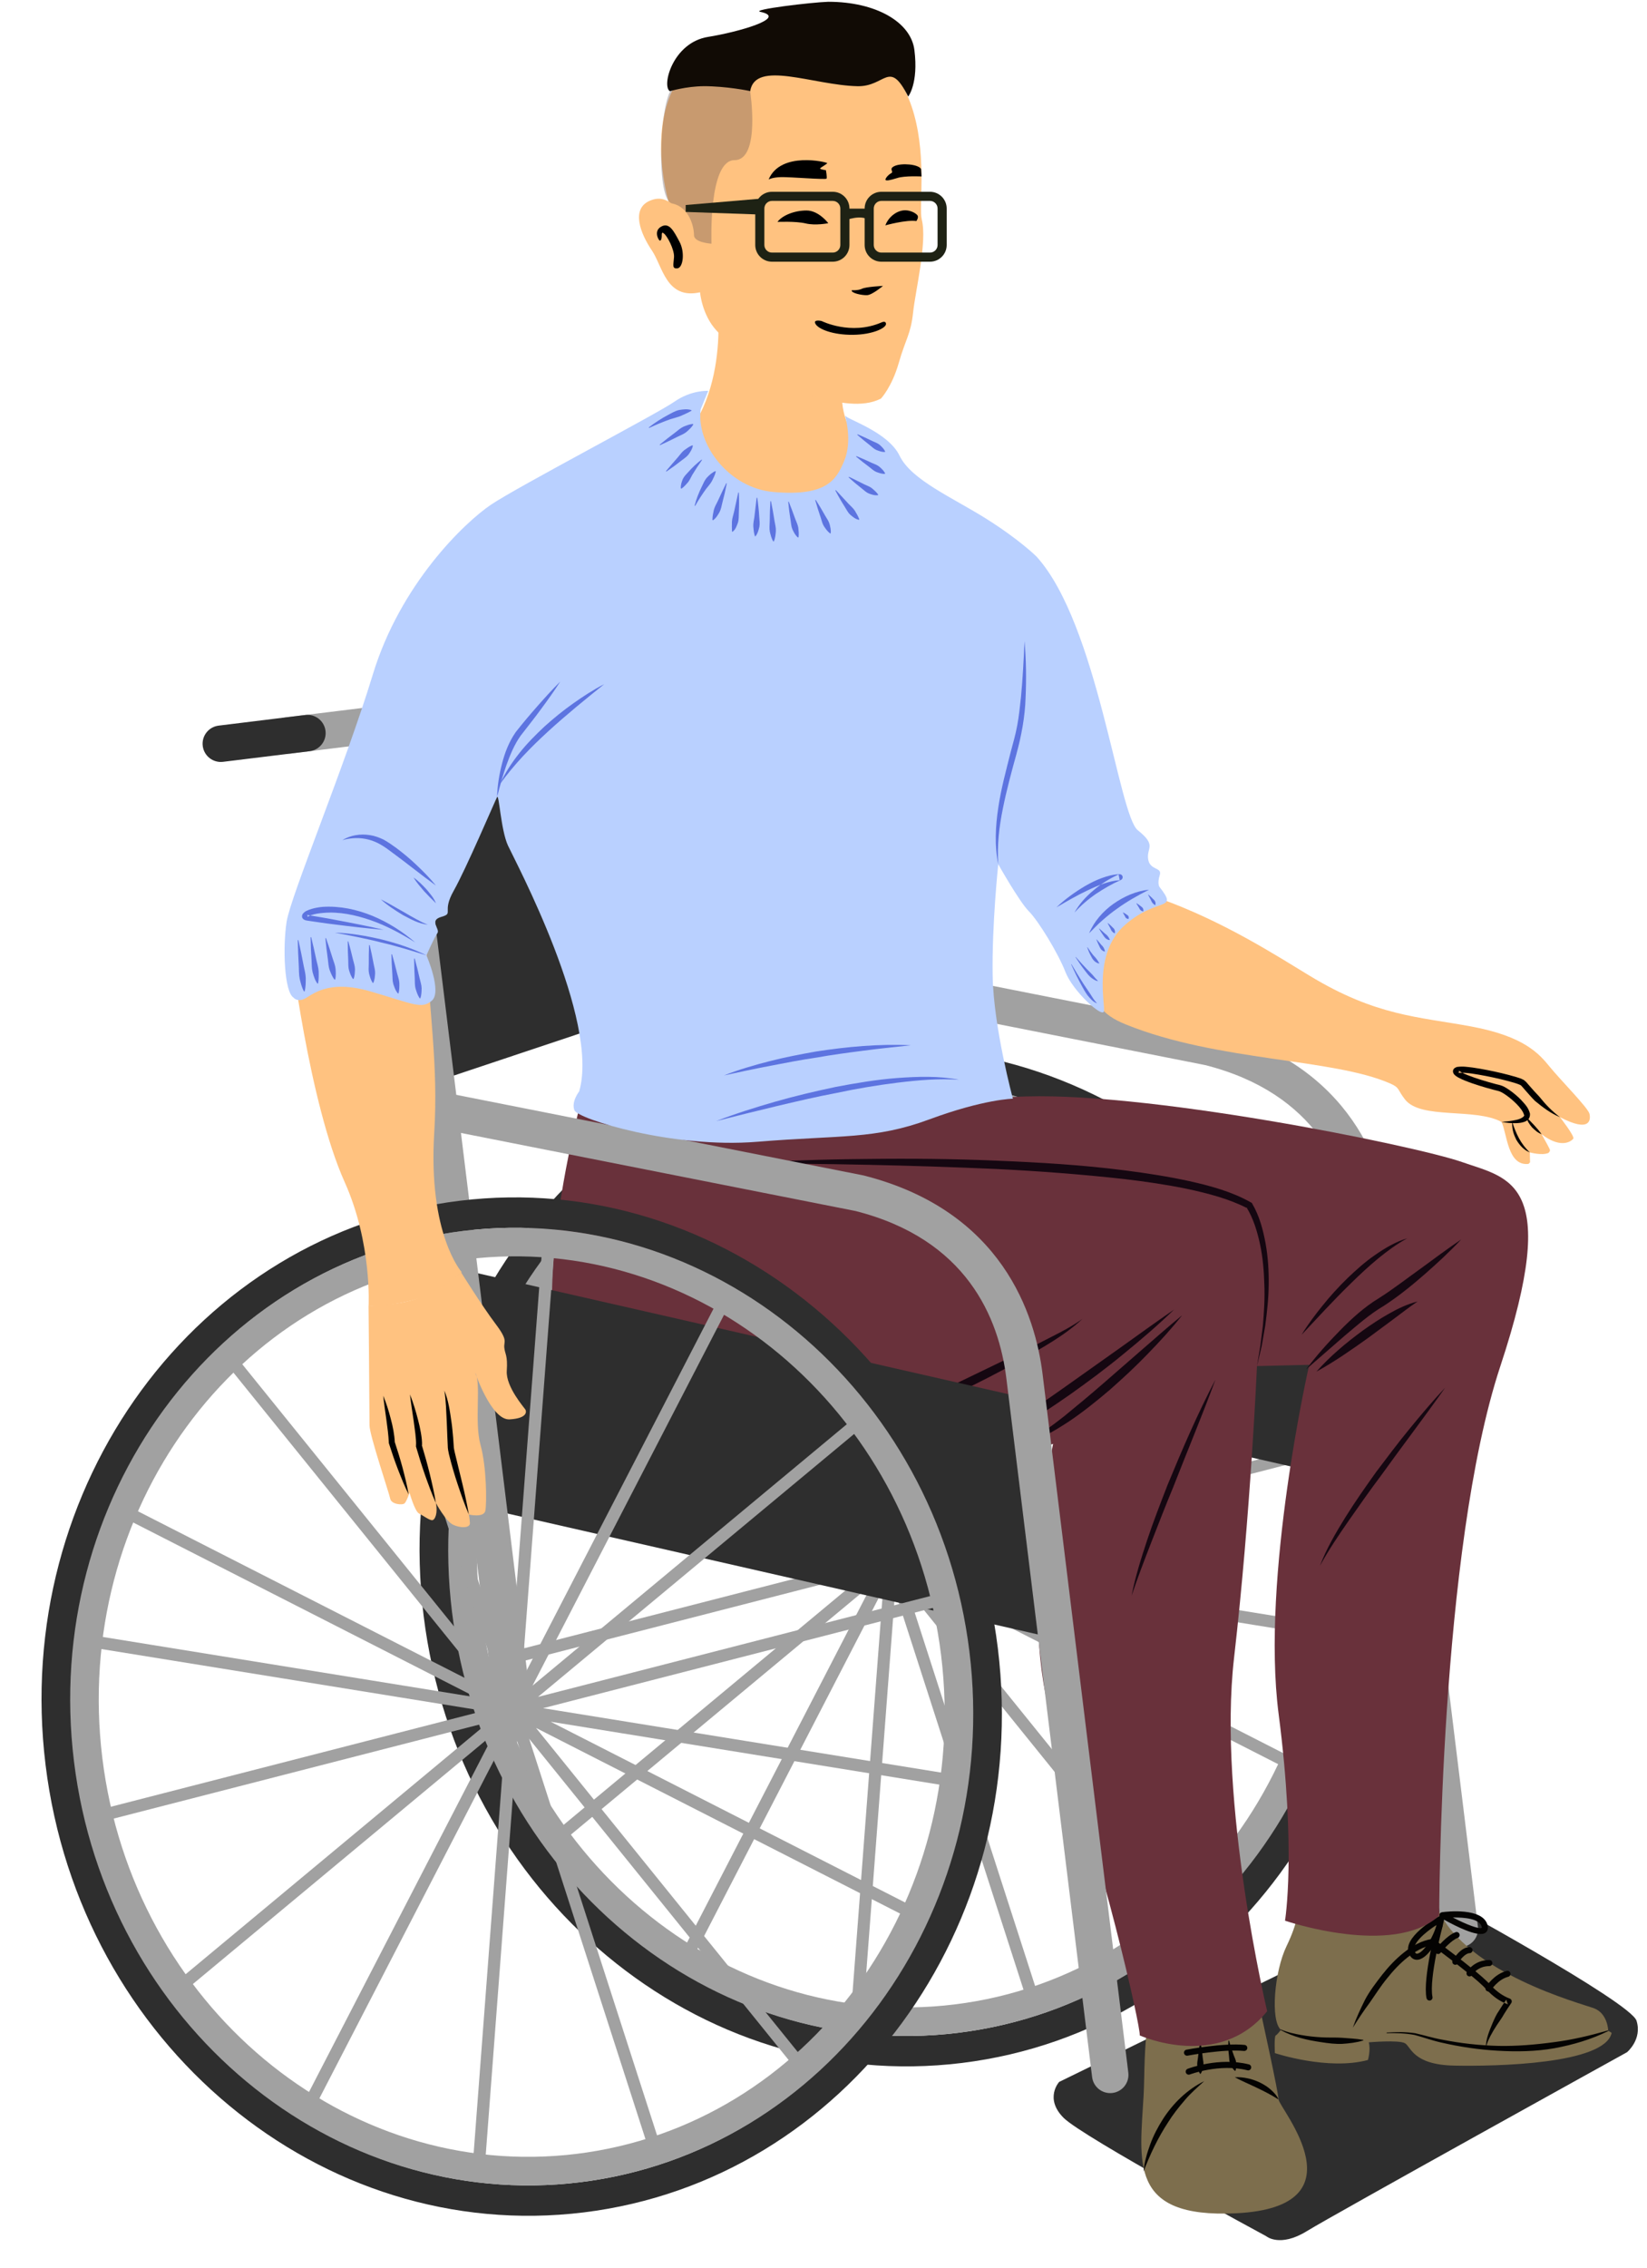 <svg viewBox="57.588 69.854 135.5 186.503" fill="none" xmlns="http://www.w3.org/2000/svg" xmlns:xlink="http://www.w3.org/1999/xlink" xmlns:blush="http://design.blush" overflow="visible" width="135.5px" height="186.503px"><g id="Master/Male Character/Sitting Wheelchair" blush:has-customizable-colors="true" blush:viewBox="50.13499999999999 69.17553191489361 144.98499999999999 188.53723404255314" blush:i="0"><g id="Male Character/Head" blush:component="Male Character/Head" blush:defaultValue="Fade 1" blush:width="28" blush:height="48" transform="translate(110 70) scale(1 1)" blush:i="0.0" blush:value="Fade 1" blush:viewBox="0.09589041095890138 0 23.493150684931507 47.51999999999999"><g id="Male Character/Head/Fade 1" blush:viewBox="0.09589041095890138 0 23.493150684931507 47.51999999999999" blush:i="0.0.0"><g id="Head" blush:i="0.0.0.0"><path id="Fill 22" fill-rule="evenodd" clip-rule="evenodd" d="M6.6 24.819C6.6 24.819 7.892 34.504 1.23 37.961C1.23 37.961 0.776 47.383 13.91 47.383C27.044 47.383 20.348 38.693 20.348 38.693C20.348 38.693 15.907 35.279 17.041 31.077C18.175 26.876 13.923 16.416 6.6 24.819" fill="#ffc280" blush:color="Skin-500" blush:i="0.0.0.0.0"/><path id="Fill 24" fill-rule="evenodd" clip-rule="evenodd" d="M2.581 16.426C2.074 16.134 1.629 16.134 1.12 16.331C-0.581 16.993 0.316 19.119 1.214 20.442C2.112 21.764 2.395 24.505 5.183 23.89C5.183 23.89 5.324 25.733 6.553 27.056C7.781 28.379 13.309 32.253 14.868 32.583C16.427 32.914 18.505 33.434 20.064 32.631C20.064 32.631 20.962 31.686 21.529 29.701C22.096 27.717 22.521 27.339 22.71 25.544C22.899 23.749 23.891 19.733 23.419 17.89C22.946 16.048 25.958 2.012 12.281 2.387C-1.796 2.773 2.66 16.471 2.581 16.426" fill="#ffc280" blush:color="Skin-500" blush:i="0.0.0.0.1"/><path id="Fill 28" fill-rule="evenodd" clip-rule="evenodd" d="M2.199 19.052C2.199 19.052 2.026 18.852 2.032 19.172C2.039 19.492 1.959 19.666 1.866 19.639C1.772 19.613 1.332 18.845 1.992 18.485C2.653 18.125 3.013 18.839 3.487 19.726C3.96 20.613 3.78 21.873 3.32 21.92C2.86 21.967 2.993 21.647 3.039 21.007C3.086 20.366 2.439 19.185 2.199 19.052" fill="black" blush:i="0.0.0.0.2"/><path id="Fill 42" fill-rule="evenodd" clip-rule="evenodd" d="M10.824 14.613C10.824 14.613 11.125 14.436 11.852 14.418C12.578 14.4 15.537 14.648 15.59 14.542C15.643 14.436 15.537 13.851 15.537 13.851C15.537 13.851 15.041 13.78 15.058 13.709C15.076 13.638 15.643 13.337 15.643 13.266C15.643 13.196 11.816 12.257 10.824 14.613" fill="black" blush:i="0.0.0.0.3"/><path id="Fill 44" fill-rule="evenodd" clip-rule="evenodd" d="M23.403 14.365C23.403 14.365 22.039 14.294 21.419 14.489C20.799 14.684 20.497 14.737 20.444 14.648C20.391 14.56 20.639 14.241 20.905 14.099C21.171 13.957 20.639 13.745 21.206 13.497C21.773 13.249 23.173 13.355 23.367 13.762L23.403 14.365Z" fill="black" blush:i="0.0.0.0.4"/><path id="Fill 46" fill-rule="evenodd" clip-rule="evenodd" d="M11.551 18.102C11.551 18.102 13.057 18.032 13.872 18.227C14.687 18.422 15.732 18.209 15.732 18.209C15.732 18.209 14.952 17.163 13.943 17.163C12.933 17.163 11.941 17.572 11.551 18.102" fill="black" blush:i="0.0.0.0.5"/><path id="Fill 48" fill-rule="evenodd" clip-rule="evenodd" d="M20.427 18.386C20.427 18.386 22.146 17.907 22.978 18.032C22.978 18.032 23.173 17.766 23.085 17.589C22.996 17.411 22.358 17.004 21.685 17.199C21.011 17.394 20.587 17.943 20.427 18.386" fill="black" blush:i="0.0.0.0.6"/><path id="Fill 50" fill-rule="evenodd" clip-rule="evenodd" d="M17.663 23.719C17.663 23.719 18.194 23.755 18.513 23.595C18.832 23.436 20.232 23.365 20.232 23.365C20.232 23.365 19.346 24.109 18.921 24.127C18.496 24.144 17.574 23.949 17.663 23.719" fill="black" blush:i="0.0.0.0.7"/><path id="Fill 52" fill-rule="evenodd" clip-rule="evenodd" d="M15.182 26.252C15.182 26.252 17.574 27.457 20.09 26.376C20.09 26.376 20.479 26.181 20.479 26.5C20.479 26.819 19.416 27.368 17.769 27.386C16.121 27.403 14.934 26.925 14.686 26.5C14.438 26.075 15.182 26.252 15.182 26.252" fill="black" blush:i="0.0.0.0.8"/><path id="Path 10" opacity="0.35" fill-rule="evenodd" clip-rule="evenodd" d="M9.305 7.355C9.305 7.355 10.182 13.023 8.018 13.023C5.855 13.023 6.122 19.894 6.122 19.894C6.122 19.894 4.685 19.807 4.685 19.199C4.685 18.59 4.357 16.902 2.885 16.587C1.413 16.273 1.928 7.02 3.1 7.02C4.272 7.02 7.299 6.669 9.305 7.355Z" fill="#625252" blush:i="0.0.0.0.9"/><path id="Fill 26" fill-rule="evenodd" clip-rule="evenodd" d="M9.305 7.355C9.715 4.749 14.5 6.862 18.127 6.943C20.456 6.996 20.729 4.676 22.305 7.794C22.305 7.794 23.165 6.731 22.816 3.961C22.528 1.674 19.659 0 15.732 0C14.305 0.045 9.305 0.651 10.14 0.827C12.492 1.323 8.22 2.511 5.846 2.887C2.929 3.35 2 6.943 2.701 7.355C2.701 7.355 4.019 6.951 5.486 6.943C7.287 6.934 9.305 7.325 9.305 7.355Z" fill="#110b05" blush:color="Hair-500" blush:i="0.0.0.0.10"/></g></g></g><g id="Facial Hair" blush:component="Facial Hair" blush:defaultValue="None" blush:width="19" blush:height="14" transform="translate(115 90) scale(19 14)" blush:i="0.1" blush:value="None" blush:viewBox="1.75 1.75 0 0"><g id="Facial Hair/None" stroke="none" stroke-width="1" fill="none" fill-rule="evenodd" fill-opacity="0" blush:viewBox="1.75 1.75 0 0" blush:i="0.1.0"/></g><g id="Male Character Sitting Wheelchair/Lower Body" blush:component="Male Character Sitting Wheelchair/Lower Body" blush:defaultValue="Jeans 1" blush:width="144" blush:height="148" transform="translate(51 109) scale(1 1)" blush:i="0.2" blush:value="Jeans 1" blush:viewBox="9.777777777777786 6.659999999999997 131.85185185185185 138.37999999999997"><g id="Male Character Sitting Wheelchair/Lower Body/Jeans 1" blush:viewBox="9.777777777777786 6.659999999999997 131.85185185185185 138.37999999999997" blush:i="0.2.0"><g id="Back Wheelchair" blush:i="0.2.0.0"><g id="Group 3" blush:i="0.2.0.0.0"><path id="Fill 1" fill-rule="evenodd" clip-rule="evenodd" d="M124.856 116.851L93.725 132.054C93.725 132.054 92.493 133.402 94.087 135.005C95.681 136.605 110.756 144.738 110.756 144.738C110.756 144.738 111.872 145.699 114.1 144.327C116.328 142.955 140.445 129.611 140.445 129.611C140.445 129.611 141.713 128.558 141.225 127.021C140.736 125.483 124.856 116.851 124.856 116.851" fill="#2E2E2E" blush:i="0.2.0.0.0.0"/></g><path id="Fill 4" fill-rule="evenodd" clip-rule="evenodd" d="M115.321 80.564L115.072 79.595L81.955 88.106L108.755 65.823L108.116 65.054L81.5 87.184L97.846 55.546L96.958 55.087L80.607 86.731L83.356 50.45L82.359 50.374L79.618 86.567L68.471 52.014L67.518 52.323L78.621 86.738L56.315 59.135L55.538 59.763L78.062 87.636L47.068 71.839L46.615 72.729L76.855 88.142L43.91 82.815L43.749 83.803L77.48 89.257L44.525 97.727L44.774 98.696L77.892 90.184L51.091 112.468L51.73 113.238L78.347 91.107L62.001 122.745L62.889 123.205L79.239 91.56L76.49 127.841L77.487 127.918L80.23 91.723L91.376 126.277L92.329 125.969L81.225 91.55L103.533 119.156L104.309 118.528L81.786 90.656L112.777 106.453L113.231 105.563L82.99 90.147L115.938 95.476L116.098 94.488L82.368 89.034L115.321 80.564Z" fill="#A1A1A1" blush:i="0.2.0.0.1"/><path id="Fill 6" fill-rule="evenodd" clip-rule="evenodd" d="M75.503 47.309C53.904 49.961 38.623 70.778 41.439 93.713C44.255 116.648 64.118 133.149 85.717 130.497C107.317 127.845 122.598 107.029 119.782 84.094C116.966 61.158 97.103 44.657 75.503 47.309M75.808 49.79C96.039 47.306 114.652 62.832 117.301 84.399C119.949 105.966 105.643 125.532 85.412 128.016C65.181 130.5 46.569 114.976 43.921 93.409C41.273 71.841 55.577 52.274 75.808 49.79" fill="#2E2E2E" blush:i="0.2.0.0.2"/><path id="Fill 8" fill-rule="evenodd" clip-rule="evenodd" d="M75.808 49.79C55.498 52.284 41.129 71.859 43.777 93.426C46.425 114.993 65.103 130.51 85.413 128.016C105.723 125.522 120.094 105.948 117.446 84.381C114.798 62.814 96.118 47.297 75.808 49.79M76.094 52.124C95.119 49.788 112.622 64.387 115.112 84.667C117.602 104.947 104.151 123.347 85.126 125.682C66.102 128.018 48.601 113.419 46.111 93.14C43.62 72.859 57.07 54.46 76.094 52.124" fill="#A1A1A1" blush:i="0.2.0.0.3"/><path id="Fill 10" fill-rule="evenodd" clip-rule="evenodd" d="M122.287 83.609L75.564 72.963L73.139 53.209L119.861 63.855L122.287 83.609Z" fill="#2E2E2E" blush:i="0.2.0.0.4"/><path id="Fill 12" fill-rule="evenodd" clip-rule="evenodd" d="M77.75 90.766C76.928 90.867 76.179 90.282 76.078 89.46L66.316 9.953L59.294 10.816C58.472 10.916 57.723 10.331 57.622 9.509C57.521 8.687 58.106 7.939 58.928 7.838L67.439 6.793C68.261 6.692 69.01 7.276 69.111 8.099L79.056 89.094C79.157 89.916 78.572 90.665 77.75 90.766" fill="#A1A1A1" blush:i="0.2.0.0.5"/><path id="Fill 14" fill-rule="evenodd" clip-rule="evenodd" d="M60.828 10.627L53.704 11.502C52.882 11.602 52.133 11.017 52.032 10.195C51.931 9.373 52.517 8.625 53.338 8.524L60.462 7.649C61.285 7.548 62.032 8.132 62.134 8.955C62.234 9.777 61.65 10.526 60.828 10.627" fill="#2E2E2E" blush:i="0.2.0.0.6"/><path id="Fill 16" fill-rule="evenodd" clip-rule="evenodd" d="M126.872 120.963V120.963C126.049 121.064 125.301 120.479 125.201 119.657L118.149 62.225C117.534 57.217 114.881 50.758 105.738 48.438L71.244 41.618L71.826 38.675L106.398 45.513C117.832 48.413 120.53 56.998 121.126 61.859L128.178 119.291C128.279 120.113 127.694 120.862 126.872 120.963" fill="#A1A1A1" blush:i="0.2.0.0.7"/><path id="Fill 18" fill-rule="evenodd" clip-rule="evenodd" d="M39.9 26.827C39.9 26.827 38.011 27.078 38.261 28.618C38.43 29.66 39.42 29.726 40.053 29.662C40.149 31.321 40.276 33.264 40.389 34.184C40.688 36.622 41.608 41.3 41.97 43.68C42.089 44.464 42.286 46.075 42.447 47.434C41.893 47.659 40.82 48.222 40.937 49.176C41.094 50.457 42.71 49.706 42.71 49.706L71.074 40.23L68.265 17.351L39.9 26.827Z" fill="#2E2E2E" blush:i="0.2.0.0.8"/></g><g id="Lower" blush:i="0.2.0.1"><path id="Fill 21" fill-rule="evenodd" clip-rule="evenodd" d="M113.386 117.851C113.386 117.851 113.422 118.843 112.429 120.898C111.437 122.954 111.083 126.993 111.969 127.772C111.969 127.772 111.685 128.162 111.544 128.233C111.402 128.303 111.473 129.685 111.473 129.685C111.473 129.685 115.831 131.138 119.126 130.252C119.126 130.252 119.374 129.437 119.197 128.799C119.197 128.799 121.678 128.587 122.174 128.871C122.67 129.154 122.811 130.642 126.213 130.713C129.615 130.784 138.615 130.607 139.181 128.02L138.898 127.843C138.898 127.843 138.863 126.425 137.729 126C136.595 125.576 127.276 123.13 124.866 117.815C122.457 112.5 113.776 111.791 113.386 117.851" fill="#7D6E4D" blush:i="0.2.0.1.0"/><path id="Fill 23" fill-rule="evenodd" clip-rule="evenodd" d="M117.885 127.596C118.159 126.808 118.515 126.053 118.887 125.302C119.279 124.561 119.798 123.898 120.308 123.233C120.829 122.575 121.409 121.953 122.078 121.422C122.743 120.897 123.512 120.434 124.405 120.297C124.471 120.286 124.538 120.306 124.588 120.343C125.661 121.137 126.723 121.94 127.762 122.783C128.277 123.207 128.803 123.631 129.269 124.14C129.692 124.598 130.235 124.998 130.782 125.195L130.795 125.199C130.925 125.245 130.993 125.389 130.947 125.52C130.939 125.54 130.928 125.561 130.916 125.578C130.715 125.867 130.518 126.17 130.329 126.472C130.161 126.787 129.941 127.071 129.744 127.37C129.547 127.668 129.363 127.975 129.198 128.291C129.038 128.61 128.882 128.936 128.834 129.296C128.803 128.555 129.124 127.854 129.397 127.182C129.547 126.847 129.692 126.506 129.905 126.208C130.098 125.898 130.296 125.594 130.508 125.29L130.642 125.674C129.933 125.42 129.385 124.99 128.903 124.48C128.47 124.006 127.957 123.591 127.447 123.17C126.419 122.337 125.359 121.534 124.293 120.746L124.475 120.792C123.716 120.908 123.012 121.32 122.389 121.814C121.762 122.311 121.203 122.907 120.698 123.545C120.179 124.175 119.746 124.869 119.275 125.541C118.782 126.2 118.328 126.892 117.885 127.596" fill="#040302" blush:i="0.2.0.1.1"/><path id="Fill 25" fill-rule="evenodd" clip-rule="evenodd" d="M111.981 127.751C112.504 127.974 113.067 128.097 113.626 128.195C114.185 128.297 114.751 128.355 115.317 128.387C115.884 128.422 116.452 128.384 117.018 128.426C117.585 128.476 118.153 128.489 118.735 128.598C118.749 128.601 118.758 128.613 118.756 128.628C118.754 128.638 118.747 128.645 118.738 128.647C118.174 128.825 117.595 128.885 117.014 128.926C116.432 128.949 115.852 128.875 115.277 128.785C114.13 128.619 112.978 128.355 111.957 127.794C111.944 127.788 111.94 127.772 111.947 127.761C111.953 127.749 111.969 127.746 111.981 127.751" fill="#040302" blush:i="0.2.0.1.2"/><path id="Fill 27" fill-rule="evenodd" clip-rule="evenodd" d="M120.683 127.996C121.455 127.947 122.231 127.933 123.006 128.048C123.781 128.22 124.494 128.45 125.259 128.583C126.766 128.879 128.296 129.053 129.827 129.091C131.36 129.125 132.886 128.992 134.396 128.79C135.912 128.6 137.399 128.244 138.888 127.82C138.901 127.816 138.915 127.823 138.919 127.837C138.923 127.849 138.917 127.861 138.906 127.866C137.516 128.559 136.005 129.001 134.472 129.284C132.933 129.558 131.362 129.58 129.811 129.49C128.258 129.401 126.717 129.175 125.205 128.827C124.453 128.664 123.702 128.388 122.979 128.195C122.231 128.051 121.454 128.03 120.686 128.046C120.672 128.046 120.661 128.036 120.66 128.022C120.659 128.009 120.67 127.997 120.683 127.996" fill="#040302" blush:i="0.2.0.1.3"/><path id="Fill 29" fill-rule="evenodd" clip-rule="evenodd" d="M129.047 124.621C129.002 124.621 128.956 124.608 128.914 124.582C128.797 124.509 128.762 124.354 128.836 124.238C128.863 124.195 129.503 123.194 130.544 122.924C130.681 122.893 130.814 122.97 130.849 123.103C130.883 123.237 130.803 123.373 130.67 123.408C129.823 123.627 129.264 124.496 129.259 124.505C129.211 124.58 129.13 124.621 129.047 124.621" fill="#040302" blush:i="0.2.0.1.4"/><path id="Fill 31" fill-rule="evenodd" clip-rule="evenodd" d="M127.488 123.38C127.445 123.38 127.402 123.369 127.362 123.346C127.243 123.276 127.203 123.124 127.273 123.005C127.296 122.965 127.856 122.03 129.118 122.03C129.257 122.03 129.368 122.143 129.368 122.28C129.368 122.418 129.257 122.53 129.118 122.53C128.15 122.53 127.721 123.229 127.704 123.258C127.657 123.336 127.573 123.38 127.488 123.38" fill="#040302" blush:i="0.2.0.1.5"/><path id="Fill 33" fill-rule="evenodd" clip-rule="evenodd" d="M126.318 122.424C126.275 122.424 126.231 122.412 126.191 122.389C126.072 122.319 126.033 122.165 126.104 122.046C126.169 121.936 126.764 120.968 127.488 120.968C127.626 120.968 127.738 121.08 127.738 121.218C127.738 121.356 127.626 121.468 127.488 121.468C127.154 121.468 126.725 121.98 126.533 122.302C126.486 122.38 126.403 122.424 126.318 122.424" fill="#040302" blush:i="0.2.0.1.6"/><path id="Fill 35" fill-rule="evenodd" clip-rule="evenodd" d="M124.9 121.538C124.845 121.538 124.79 121.52 124.744 121.483C124.636 121.396 124.619 121.239 124.705 121.132C124.741 121.086 125.607 120.012 126.337 119.743C126.465 119.693 126.61 119.761 126.658 119.892C126.706 120.02 126.639 120.164 126.51 120.212C126.012 120.395 125.32 121.164 125.095 121.444C125.046 121.506 124.973 121.538 124.9 121.538" fill="#040302" blush:i="0.2.0.1.7"/><path id="Fill 37" fill-rule="evenodd" clip-rule="evenodd" d="M124.778 119.144C123.793 119.777 122.696 120.731 122.967 121.326C123.058 121.527 123.145 121.515 123.187 121.509C123.652 121.446 124.437 120.326 124.778 119.144M123.159 122.011C122.966 122.011 122.693 121.93 122.512 121.533C121.903 120.192 124.706 118.59 125.028 118.412C125.111 118.366 125.215 118.371 125.292 118.425C125.371 118.48 125.411 118.575 125.396 118.669C125.176 120.069 124.145 121.883 123.255 122.004C123.226 122.008 123.194 122.011 123.159 122.011" fill="#040302" blush:i="0.2.0.1.8"/><path id="Fill 39" fill-rule="evenodd" clip-rule="evenodd" d="M126.116 118.534C127.264 119.131 128.292 119.51 128.502 119.387C128.498 119.383 128.5 119.352 128.486 119.293C128.325 118.633 127.074 118.518 126.116 118.534M128.402 119.89C127.529 119.89 125.886 119.001 125.131 118.564C125.038 118.511 124.99 118.404 125.011 118.299C125.032 118.194 125.117 118.114 125.223 118.099C125.568 118.052 128.611 117.687 128.971 119.175C129.059 119.532 128.905 119.71 128.805 119.784C128.707 119.858 128.568 119.89 128.402 119.89" fill="#040302" blush:i="0.2.0.1.9"/><path id="Fill 41" fill-rule="evenodd" clip-rule="evenodd" d="M124.193 125.365C124.076 125.365 123.972 125.283 123.948 125.164C123.622 123.531 124.754 119.244 124.802 119.062C124.838 118.93 124.973 118.85 125.109 118.886C125.242 118.921 125.321 119.057 125.286 119.191C125.274 119.234 124.135 123.547 124.439 125.066C124.465 125.201 124.378 125.333 124.242 125.36C124.226 125.363 124.21 125.365 124.193 125.365" fill="#040302" blush:i="0.2.0.1.10"/><path id="Fill 43" fill-rule="evenodd" clip-rule="evenodd" d="M104.503 122.257C104.503 122.257 101.527 124.147 101.102 126.651C100.676 129.154 100.768 131.43 100.676 133.123C100.381 138.58 99.354 143.292 108.283 142.856C118.871 142.337 111.826 134.21 111.779 133.501C111.732 132.792 110.503 127.17 110.125 125.47C109.747 123.769 106.251 120.226 104.503 122.257" fill="#7D6E4D" blush:i="0.2.0.1.11"/><path id="Fill 45" fill-rule="evenodd" clip-rule="evenodd" d="M100.664 139.43C100.738 138.66 100.95 137.91 101.219 137.184C101.485 136.455 101.849 135.763 102.267 135.106C103.107 133.8 104.275 132.67 105.66 131.99C105.092 132.513 104.518 133.001 104.037 133.583C103.548 134.154 103.083 134.742 102.686 135.378C101.864 136.634 101.212 137.995 100.664 139.43" fill="#040302" blush:i="0.2.0.1.12"/><path id="Fill 47" fill-rule="evenodd" clip-rule="evenodd" d="M111.779 133.501C111.184 133.126 110.61 132.83 110.01 132.546C109.414 132.255 108.802 132.007 108.176 131.67C108.532 131.646 108.882 131.685 109.226 131.758C109.572 131.825 109.904 131.947 110.225 132.095C110.541 132.254 110.849 132.434 111.115 132.673C111.381 132.907 111.633 133.171 111.779 133.501" fill="#040302" blush:i="0.2.0.1.13"/><path id="Fill 49" fill-rule="evenodd" clip-rule="evenodd" d="M104.385 131.46C104.285 131.46 104.19 131.399 104.152 131.3C104.102 131.171 104.166 131.026 104.295 130.977C104.399 130.937 106.876 129.997 109.336 130.613C109.47 130.647 109.551 130.782 109.518 130.916C109.484 131.049 109.348 131.136 109.215 131.098C106.914 130.523 104.5 131.435 104.475 131.443C104.446 131.455 104.415 131.46 104.385 131.46" fill="#040302" blush:i="0.2.0.1.14"/><path id="Fill 51" fill-rule="evenodd" clip-rule="evenodd" d="M104.244 129.9C104.126 129.9 104.022 129.817 103.999 129.697C103.973 129.561 104.062 129.43 104.198 129.405C104.321 129.38 107.228 128.836 108.982 129.011C109.119 129.026 109.22 129.148 109.205 129.286C109.192 129.423 109.068 129.516 108.931 129.509C107.253 129.337 104.321 129.891 104.291 129.895C104.275 129.899 104.26 129.9 104.244 129.9" fill="#040302" blush:i="0.2.0.1.15"/><path id="Fill 53" fill-rule="evenodd" clip-rule="evenodd" d="M105.317 131.387C105.174 131.171 105.138 130.956 105.092 130.741C105.06 130.525 105.115 130.309 105.142 130.094C105.187 129.662 105.245 129.232 105.317 128.8H105.367C105.44 129.232 105.498 129.662 105.542 130.094C105.569 130.309 105.625 130.525 105.592 130.741C105.546 130.956 105.51 131.171 105.367 131.387H105.317Z" fill="#040302" blush:i="0.2.0.1.16"/><path id="Fill 55" fill-rule="evenodd" clip-rule="evenodd" d="M108.187 131.145C107.992 130.98 107.901 130.783 107.804 130.587C107.719 130.389 107.722 130.167 107.7 129.954C107.651 129.527 107.612 129.093 107.655 128.659L107.705 128.657C107.805 129.069 107.956 129.464 108.09 129.864C108.164 130.062 108.268 130.251 108.288 130.462C108.296 130.677 108.316 130.889 108.235 131.131L108.187 131.145Z" fill="#040302" blush:i="0.2.0.1.17"/><path id="Fill 57" fill-rule="evenodd" clip-rule="evenodd" d="M56.322 78.956C65.023 83.359 82.322 83.465 93.226 79.585C93.226 79.585 90.081 94.577 93.645 103.908C97.209 113.239 100.46 127.603 100.355 128.231C100.355 128.231 106.855 131.167 110.839 126.239C110.839 126.239 106.75 109.046 108.113 97.198C109.476 85.352 110 73.19 110 73.19L114.299 73.085C114.299 73.085 110.315 90.488 111.783 101.812C113.25 113.135 112.307 118.796 112.307 118.796C112.307 118.796 121.218 121.836 124.993 118.377C124.993 118.377 124.993 88.392 130.025 73.19C135.057 57.988 130.759 57.778 126.88 56.415C123 55.053 100.263 50.423 90.035 51.06C79.806 51.697 58.418 43.271 54.749 50.085C54.749 50.085 47.62 74.553 56.322 78.956Z" fill="#69313B" blush:i="0.2.0.1.18"/><path id="Fill 59" fill-rule="evenodd" clip-rule="evenodd" d="M67.33 56.52C70.862 56.306 74.401 56.187 77.94 56.158C81.48 56.111 85.022 56.147 88.561 56.297C92.1 56.442 95.643 56.646 99.166 57.102C100.927 57.329 102.685 57.599 104.428 57.979C106.164 58.368 107.912 58.833 109.512 59.736L109.574 59.771L109.601 59.818C110.219 60.874 110.496 61.976 110.709 63.103C110.911 64.228 110.98 65.368 110.963 66.5C110.956 67.635 110.826 68.761 110.679 69.879L110.386 71.545L110 73.19L110.278 71.526L110.487 69.856C110.58 68.739 110.655 67.62 110.607 66.503C110.577 65.389 110.485 64.275 110.255 63.19C110.028 62.122 109.689 61.016 109.141 60.141L109.23 60.223C107.711 59.437 105.996 58.996 104.288 58.625C102.571 58.269 100.828 58.018 99.08 57.81C95.579 57.421 92.058 57.155 88.531 56.981C81.476 56.666 74.406 56.533 67.33 56.52" fill="#150711" blush:i="0.2.0.1.19"/><path id="Fill 61" fill-rule="evenodd" clip-rule="evenodd" d="M74.144 80.214C75.915 79.248 77.713 78.345 79.51 77.443L84.918 74.781L90.344 72.162C91.251 71.732 92.147 71.282 93.034 70.816C93.93 70.362 94.82 69.901 95.638 69.311C94.154 70.697 92.35 71.665 90.612 72.673C88.856 73.67 87.055 74.57 85.246 75.455C83.43 76.326 81.605 77.175 79.751 77.963C77.901 78.758 76.043 79.53 74.144 80.214" fill="#150711" blush:i="0.2.0.1.20"/><path id="Fill 63" fill-rule="evenodd" clip-rule="evenodd" d="M103.181 68.54C101.856 69.829 100.451 71.024 99.022 72.192C97.599 73.368 96.115 74.466 94.61 75.537C93.098 76.596 91.547 77.607 89.929 78.509C88.316 79.406 86.647 80.264 84.85 80.729C86.534 79.973 88.092 79.007 89.632 78.014C91.162 77.007 92.686 75.989 94.18 74.923L98.674 71.736C100.17 70.667 101.661 69.589 103.181 68.54" fill="#150711" blush:i="0.2.0.1.21"/><path id="Fill 65" fill-rule="evenodd" clip-rule="evenodd" d="M103.842 69.013C102.956 70.135 101.989 71.184 100.995 72.206C100.007 73.234 98.959 74.201 97.888 75.147C96.8 76.072 95.686 76.972 94.493 77.769C93.297 78.54 92.036 79.329 90.613 79.596C91.27 79.305 91.882 78.972 92.454 78.555C93.041 78.168 93.598 77.737 94.153 77.303C95.246 76.412 96.33 75.507 97.397 74.579L100.601 71.788C101.673 70.859 102.737 69.918 103.842 69.013" fill="#150711" blush:i="0.2.0.1.22"/><path id="Fill 67" fill-rule="evenodd" clip-rule="evenodd" d="M106.583 74.303C105.482 77.291 104.251 80.219 103.097 83.177C102.486 84.642 101.916 86.123 101.337 87.6C100.762 89.079 100.193 90.559 99.686 92.067C99.993 90.502 100.475 88.98 100.976 87.469C101.481 85.957 102.058 84.475 102.633 82.992C103.845 80.049 105.104 77.126 106.583 74.303" fill="#150711" blush:i="0.2.0.1.23"/><path id="Fill 69" fill-rule="evenodd" clip-rule="evenodd" d="M125.481 74.966C123.757 77.415 121.937 79.781 120.197 82.207C119.298 83.398 118.445 84.621 117.59 85.841C116.738 87.066 115.903 88.299 115.182 89.612C115.716 88.207 116.481 86.903 117.269 85.63C118.063 84.358 118.923 83.13 119.794 81.912C120.696 80.717 121.593 79.519 122.543 78.361C123.491 77.203 124.456 76.059 125.481 74.966" fill="#150711" blush:i="0.2.0.1.24"/><path id="Fill 71" fill-rule="evenodd" clip-rule="evenodd" d="M113.668 70.619C114.186 69.767 114.785 68.973 115.41 68.199C116.032 67.422 116.707 66.688 117.418 65.989C118.138 65.299 118.881 64.627 119.709 64.059C120.529 63.49 121.402 62.969 122.361 62.682C121.487 63.159 120.7 63.744 119.942 64.365C119.189 64.99 118.468 65.658 117.768 66.347C116.355 67.714 115.03 69.171 113.668 70.619" fill="#150711" blush:i="0.2.0.1.25"/><path id="Fill 73" fill-rule="evenodd" clip-rule="evenodd" d="M126.803 62.776C125.847 63.797 124.822 64.741 123.773 65.659C122.721 66.579 121.639 67.451 120.445 68.231C119.273 68.918 118.254 69.828 117.191 70.717L114.047 73.454C114.888 72.336 115.818 71.295 116.797 70.297C117.77 69.303 118.825 68.334 120.047 67.596C121.19 66.873 122.289 66.014 123.414 65.211C124.532 64.39 125.647 63.561 126.803 62.776" fill="#150711" blush:i="0.2.0.1.26"/><path id="Fill 75" fill-rule="evenodd" clip-rule="evenodd" d="M114.896 73.642C116.032 72.356 117.339 71.271 118.707 70.266C119.397 69.774 120.106 69.302 120.851 68.885C121.588 68.463 122.376 68.09 123.211 67.878C122.5 68.355 121.847 68.877 121.17 69.375L119.146 70.874C117.776 71.85 116.399 72.818 114.896 73.642" fill="#150711" blush:i="0.2.0.1.27"/></g><g id="Front Wheelchair" blush:i="0.2.0.2"><path id="Fill 74" fill-rule="evenodd" clip-rule="evenodd" d="M93.521 95.609L46.798 84.963L44.373 65.21L91.096 75.855L93.521 95.609Z" fill="#2E2E2E" blush:i="0.2.0.2.0"/><path id="Fill 76" fill-rule="evenodd" clip-rule="evenodd" d="M48.986 102.766C48.164 102.867 47.416 102.282 47.315 101.46L37.553 21.953L30.53 22.816C29.708 22.916 28.959 22.331 28.859 21.509C28.758 20.687 29.343 19.939 30.165 19.838L38.676 18.793C39.498 18.692 40.246 19.276 40.347 20.099L50.292 101.095C50.393 101.916 49.808 102.665 48.986 102.766" fill="#A1A1A1" blush:i="0.2.0.2.1"/><path id="Fill 78" fill-rule="evenodd" clip-rule="evenodd" d="M32.062 22.627L24.938 23.501C24.117 23.602 23.368 23.017 23.267 22.195C23.166 21.374 23.751 20.625 24.573 20.524L31.696 19.649C32.518 19.548 33.267 20.133 33.368 20.955C33.469 21.777 32.884 22.526 32.062 22.627" fill="#2E2E2E" blush:i="0.2.0.2.2"/><path id="Fill 80" fill-rule="evenodd" clip-rule="evenodd" d="M98.109 132.963V132.963C97.286 133.064 96.538 132.479 96.437 131.657L89.385 74.225C88.77 69.217 86.117 62.758 76.974 60.438L42.48 53.618L43.062 50.675L77.634 57.513C89.069 60.413 91.766 68.998 92.363 73.859L99.415 131.291C99.515 132.113 98.931 132.862 98.109 132.963" fill="#A1A1A1" blush:i="0.2.0.2.3"/><path id="Fill 82" fill-rule="evenodd" clip-rule="evenodd" d="M84.22 92.85L83.971 91.882L50.853 100.394L77.653 78.11L77.014 77.341L50.398 99.471L66.745 67.833L65.856 67.374L49.506 99.018L52.255 62.737L51.258 62.66L48.515 98.854L37.369 64.301L36.417 64.61L47.52 99.025L25.213 71.422L24.436 72.05L46.96 99.923L15.967 84.126L15.514 85.016L45.754 100.43L12.808 95.102L12.647 96.09L46.378 101.544L13.424 110.014L13.673 110.983L46.789 102.471L19.989 124.755L20.629 125.525L47.245 103.394L30.899 135.032L31.788 135.492L48.137 103.848L45.388 140.128L46.386 140.205L49.128 104.011L60.274 138.563L61.227 138.256L50.123 103.838L72.431 131.443L73.207 130.815L50.685 102.944L81.676 118.74L82.13 117.85L51.889 102.435L84.837 107.763L84.996 106.775L51.267 101.322L84.22 92.85Z" fill="#A1A1A1" blush:i="0.2.0.2.4"/><g id="Group 86" blush:i="0.2.0.2.5"><path id="Fill 84" fill-rule="evenodd" clip-rule="evenodd" d="M44.401 59.596C22.802 62.248 7.522 83.065 10.338 106C13.154 128.936 33.017 145.436 54.615 142.784C76.215 140.132 91.496 119.317 88.68 96.381C85.864 73.446 66.001 56.944 44.401 59.596M44.706 62.077C64.937 59.593 83.551 75.118 86.199 96.686C88.847 118.253 74.542 137.819 54.311 140.303C34.08 142.787 15.467 127.262 12.819 105.695C10.171 84.128 24.475 64.561 44.706 62.077" fill="#2E2E2E" blush:i="0.2.0.2.5.0"/></g><path id="Fill 87" fill-rule="evenodd" clip-rule="evenodd" d="M44.706 62.077C24.396 64.571 10.027 84.146 12.676 105.713C15.324 127.28 34.001 142.797 54.311 140.303C74.622 137.809 88.991 118.235 86.343 96.668C83.695 75.101 65.017 59.583 44.706 62.077M44.993 64.411C64.017 62.075 81.521 76.674 84.011 96.954C86.501 117.235 73.049 135.634 54.025 137.97C35.001 140.306 17.498 125.707 15.008 105.427C12.518 85.146 25.969 66.747 44.993 64.411" fill="#A1A1A1" blush:i="0.2.0.2.6"/></g></g></g><g id="Male Character Sitting/Upper body" blush:component="Male Character Sitting/Upper body" blush:defaultValue="Sweater 5" blush:width="108" blush:height="95" transform="translate(81 101) scale(1 1)" blush:i="0.3" blush:value="Sweater 5" blush:viewBox="0 0.5397727272727195 107.45999999999998 93.92045454545456"><g id="Male Character Sitting/Upper body/Sweater 5" blush:viewBox="0 0.5397727272727195 107.45999999999998 93.92045454545456" blush:i="0.3.0"><g id="Top" blush:i="0.3.0.0"><path id="Fill 116" fill-rule="evenodd" clip-rule="evenodd" d="M97.624 53.263C93.28 52.455 89.814 52.42 84.319 49.084C81.508 47.379 77.223 44.605 71.932 42.715C67.651 41.185 66.15 36.819 64.079 36.166C63.64 36.029 63.663 46.377 65.27 48.856C66.924 51.407 67.033 52.218 69.239 53.108C76.803 56.158 86.234 55.868 90.976 57.959C91.764 58.306 91.541 58.45 92.177 59.264C93.477 60.932 97.931 59.934 100.117 61.111C100.585 62.077 100.608 64.757 102.339 64.564L102.466 64.433L102.448 63.617C102.448 63.617 103.458 63.901 103.986 63.658C103.986 63.658 104.103 63.548 104.106 63.435C104.109 63.355 103.673 62.575 103.415 62.12C104.802 63.199 105.704 62.87 106.022 62.495C106.176 62.316 104.926 60.719 104.926 60.719C107.428 62.032 107.473 60.925 107.354 60.438C107.236 59.95 104.992 57.688 104.083 56.575C103.201 55.492 101.968 54.069 97.624 53.263" fill="#ffc280" blush:color="Skin-500" blush:i="0.3.0.0.0"/><path id="Fill 118" fill-rule="evenodd" clip-rule="evenodd" d="M8.191 22.257C8.191 22.257 0.427 45.582 0.434 46.083C0.442 46.584 2.011 59.533 4.941 66.053C7.209 71.102 6.913 76.277 6.913 76.277C6.913 76.277 9.365 76.266 11.643 75.426C12.768 75.012 14.62 73.478 14.566 73.459C14.566 73.459 11.803 70.353 12.311 62.037C12.658 56.349 11.899 52.329 11.602 45.678C11.602 45.678 16.639 36.57 17.807 29.708C18.975 22.847 13.694 14.958 8.191 22.257" fill="#ffc280" blush:color="Skin-500" blush:i="0.3.0.0.1"/><path id="Fill 120" fill-rule="evenodd" clip-rule="evenodd" d="M102.449 63.618C101.96 63.437 101.599 63.019 101.336 62.579C101.224 62.345 101.116 62.107 101.062 61.854C101 61.604 100.986 61.346 100.994 61.092C101.3 62.059 101.701 62.927 102.449 63.618" fill="black" blush:i="0.3.0.0.2"/><path id="Fill 122" fill-rule="evenodd" clip-rule="evenodd" d="M102.176 60.727C102.622 61.188 103.036 61.591 103.415 62.121C103.104 62.007 102.863 61.791 102.636 61.567C102.432 61.324 102.235 61.054 102.176 60.727" fill="black" blush:i="0.3.0.0.3"/><path id="Fill 124" fill-rule="evenodd" clip-rule="evenodd" d="M100.117 61.11C100.522 61.084 100.925 61.035 101.308 60.951C101.681 60.882 102.096 60.641 101.963 60.512C101.897 60.249 101.628 59.913 101.367 59.647C101.098 59.372 100.796 59.119 100.481 58.897C100.325 58.789 100.159 58.684 100.003 58.618C99.885 58.561 99.644 58.522 99.456 58.466C99.061 58.362 98.671 58.249 98.282 58.127C97.893 58.004 97.506 57.874 97.121 57.718C96.929 57.64 96.738 57.558 96.543 57.449C96.445 57.388 96.349 57.34 96.236 57.218C96.19 57.171 96.077 57.021 96.148 56.827C96.227 56.662 96.334 56.649 96.441 56.594C96.95 56.519 97.323 56.596 97.742 56.64C98.148 56.7 98.55 56.767 98.949 56.847C99.748 57.006 100.537 57.186 101.327 57.421C101.534 57.491 101.7 57.525 101.959 57.667C102.206 57.852 102.27 57.99 102.422 58.146C102.682 58.453 102.953 58.744 103.227 59.031C103.722 59.655 104.273 60.235 104.927 60.719C104.169 60.411 103.501 59.905 102.868 59.38C102.579 59.089 102.311 58.779 102.044 58.474C101.921 58.339 101.76 58.125 101.678 58.08C101.582 58.029 101.356 57.952 101.18 57.898C100.422 57.672 99.637 57.493 98.853 57.338C98.092 57.199 97.221 57.02 96.565 57.079C96.593 57.079 96.576 57.082 96.614 57.009C96.647 56.911 96.59 56.866 96.612 56.889C96.634 56.917 96.716 56.973 96.791 57.014C96.948 57.103 97.128 57.182 97.309 57.256C97.673 57.402 98.052 57.529 98.432 57.649C98.813 57.769 99.198 57.881 99.583 57.983C99.781 58.044 99.947 58.054 100.2 58.158C100.414 58.252 100.591 58.366 100.766 58.487C101.111 58.729 101.43 58.997 101.725 59.298C102.006 59.617 102.319 59.895 102.458 60.423C102.475 60.57 102.442 60.763 102.329 60.885C102.226 61.015 102.101 61.064 101.991 61.108C101.765 61.186 101.553 61.205 101.343 61.214C100.924 61.228 100.517 61.186 100.117 61.11" fill="black" blush:i="0.3.0.0.4"/><path id="Fill 126" fill-rule="evenodd" clip-rule="evenodd" d="M6.91 76.27C6.91 76.27 6.988 85.254 6.988 86.063C6.988 86.872 8.605 91.637 8.692 92.099C8.779 92.561 9.703 92.648 9.876 92.474C10.049 92.301 10.28 91.608 10.28 91.608C10.28 91.608 10.714 93.139 11.06 93.312C11.407 93.485 11.927 93.889 12.158 93.861C12.389 93.832 12.62 93.254 12.447 92.446C12.447 92.446 13.255 93.948 13.862 94.236C14.468 94.525 15.277 94.525 15.248 94.092C15.219 93.659 15.161 93.399 15.161 93.399C15.161 93.399 16.403 93.687 16.519 93.081C16.634 92.474 16.634 89.529 16.115 87.651C15.595 85.774 16.201 82.568 15.681 81.731C15.681 81.731 17.01 85.659 18.512 85.572C20.014 85.485 19.898 84.908 19.811 84.763C19.724 84.619 18.194 82.886 18.281 81.586C18.367 80.287 18.136 80.229 18.078 79.68C18.02 79.131 18.425 79.131 17.356 77.716C16.287 76.301 14.53 73.495 14.53 73.495L13.496 74.273C12.111 75.315 10.46 75.945 8.733 76.09L6.91 76.27Z" fill="#ffc280" blush:color="Skin-500" blush:i="0.3.0.0.5"/><path id="Fill 128" fill-rule="evenodd" clip-rule="evenodd" d="M15.161 93.399C14.816 92.594 14.528 91.772 14.252 90.945C13.974 90.118 13.73 89.286 13.521 88.428C13.475 88.231 13.422 87.951 13.425 87.743L13.395 87.093L13.344 85.795C13.3 84.929 13.281 84.064 13.148 83.203C13.484 84.019 13.603 84.9 13.727 85.761C13.793 86.194 13.825 86.629 13.868 87.064L13.913 87.716C13.917 87.945 13.959 88.091 14.008 88.318C14.407 89.992 14.862 91.677 15.161 93.399" fill="black" blush:i="0.3.0.0.6"/><path id="Fill 130" fill-rule="evenodd" clip-rule="evenodd" d="M10.315 83.522C10.585 84.198 10.796 84.892 10.976 85.595C11.072 85.946 11.149 86.302 11.213 86.663C11.275 87.029 11.328 87.383 11.305 87.801L11.296 87.704C11.53 88.481 11.751 89.263 11.944 90.052C12.134 90.844 12.322 91.635 12.447 92.446C12.11 91.699 11.835 90.933 11.56 90.167C11.293 89.399 11.049 88.625 10.822 87.844L10.809 87.798L10.813 87.747C10.839 87.443 10.793 87.078 10.758 86.73L10.617 85.668C10.511 84.957 10.399 84.245 10.315 83.522" fill="black" blush:i="0.3.0.0.7"/><path id="Fill 132" fill-rule="evenodd" clip-rule="evenodd" d="M8.117 83.629C8.37 84.24 8.568 84.87 8.732 85.51C8.906 86.15 9.034 86.796 9.072 87.484L9.06 87.415C9.296 88.122 9.513 88.834 9.708 89.555C9.896 90.277 10.082 91 10.207 91.743C9.872 91.068 9.597 90.374 9.325 89.679C9.058 88.983 8.816 88.277 8.591 87.567L8.58 87.535L8.578 87.498C8.515 86.239 8.25 84.939 8.117 83.629" fill="black" blush:i="0.3.0.0.8"/><g id="Group 136" blush:i="0.3.0.0.9"><path id="Fill 134" fill-rule="evenodd" clip-rule="evenodd" d="M72.003 40.812C72.215 40.139 71.188 40.457 71.046 39.501C70.905 38.544 71.79 38.403 70.196 37.127C68.601 35.852 66.9 20.19 61.869 14.627C61.869 14.627 60.487 13.246 57.723 11.509C54.959 9.773 51.558 8.32 50.601 6.336C49.644 4.352 46.244 3.336 46.103 3.017C46.103 3.017 46.755 5.096 46.032 6.782C45.408 8.237 44.684 9.702 40.219 9.312C36.59 8.996 33.85 5.425 34.233 2.513C34.242 2.501 34.852 0.997 34.852 0.997C34.852 0.997 33.475 0.903 32.058 1.895C30.64 2.887 19.16 8.887 16.987 10.352C14.814 11.816 9.522 16.872 7.255 24.336C4.987 31.8 0.499 42.525 0.168 44.651C-0.163 46.777 -0.021 50.415 0.735 50.887C0.735 50.887 1.018 51.265 1.621 50.994C2.223 50.722 3.499 49.34 7.066 50.379C10.633 51.418 11.27 51.868 12.121 51.135C12.971 50.403 11.672 47.415 11.672 47.415C11.672 47.415 12.31 45.95 12.57 45.596C12.829 45.242 11.837 44.556 12.9 44.249C13.963 43.942 12.9 43.895 13.916 42.1C14.932 40.304 17.318 34.706 17.483 34.399C17.648 34.092 17.79 37.116 18.381 38.391C18.971 39.666 25.94 52.718 24.239 58.6C24.239 58.6 23.566 59.45 23.849 60.159C24.133 60.868 31.928 63.312 38.873 62.746C45.818 62.178 48.546 62.568 53.046 60.903C57.546 59.238 59.92 59.202 59.92 59.202C59.92 59.202 58.325 53.32 58.255 49.104C58.184 44.887 58.715 39.926 58.715 39.926C58.715 39.926 60.451 43.009 61.231 43.789C62.01 44.568 63.64 47.226 64.243 48.785C64.845 50.344 67.219 52.505 67.396 52.044C67.573 51.583 66.44 47.296 69.133 44.922C71.825 42.548 73.597 43.86 71.967 41.769C71.967 41.769 71.79 41.486 72.003 40.812Z" fill="#B9D0FF" blush:i="0.3.0.0.9.0"/></g><path id="Fill 137" fill-rule="evenodd" clip-rule="evenodd" d="M29.965 4C30.471 3.608 31.009 3.259 31.581 2.96C31.866 2.809 32.149 2.635 32.474 2.568C32.798 2.516 33.137 2.471 33.472 2.579L33.477 2.629C33.182 2.806 32.903 2.913 32.623 3.046C32.343 3.166 32.038 3.229 31.741 3.326C31.153 3.535 30.568 3.776 29.992 4.043L29.965 4Z" fill="#5D74E0" blush:i="0.3.0.0.10"/><path id="Fill 139" fill-rule="evenodd" clip-rule="evenodd" d="M30.863 5.418C31.281 5.073 31.708 4.739 32.143 4.417C32.357 4.252 32.558 4.063 32.803 3.948C33.056 3.846 33.303 3.734 33.604 3.717L33.629 3.76C33.473 4.025 33.263 4.197 33.059 4.378C32.848 4.548 32.592 4.641 32.35 4.76C31.871 5.004 31.384 5.237 30.889 5.46L30.863 5.418Z" fill="#5D74E0" blush:i="0.3.0.0.11"/><path id="Fill 141" fill-rule="evenodd" clip-rule="evenodd" d="M31.379 7.594C31.708 7.201 32.041 6.816 32.376 6.436C32.54 6.242 32.681 6.028 32.88 5.873C33.088 5.726 33.284 5.577 33.549 5.471L33.589 5.501C33.542 5.794 33.382 6.011 33.236 6.225C33.078 6.431 32.855 6.57 32.652 6.726C32.252 7.044 31.838 7.346 31.412 7.631L31.379 7.594Z" fill="#5D74E0" blush:i="0.3.0.0.12"/><path id="Fill 143" fill-rule="evenodd" clip-rule="evenodd" d="M34.343 6.684C34.058 7.082 33.792 7.491 33.544 7.901C33.422 8.109 33.338 8.336 33.186 8.518C33.023 8.696 32.882 8.881 32.648 9.039L32.602 9.018C32.578 8.736 32.667 8.493 32.76 8.256C32.866 8.025 33.052 7.846 33.222 7.663C33.553 7.29 33.915 6.951 34.308 6.649L34.343 6.684Z" fill="#5D74E0" blush:i="0.3.0.0.13"/><path id="Fill 145" fill-rule="evenodd" clip-rule="evenodd" d="M33.734 10.438C33.871 9.892 34.078 9.367 34.329 8.862C34.451 8.607 34.558 8.337 34.75 8.125C34.948 7.92 35.153 7.719 35.439 7.595L35.478 7.627C35.414 7.933 35.276 8.166 35.158 8.415C35.028 8.653 34.836 8.848 34.671 9.068C34.355 9.51 34.049 9.97 33.781 10.455L33.734 10.438Z" fill="#5D74E0" blush:i="0.3.0.0.14"/><path id="Fill 147" fill-rule="evenodd" clip-rule="evenodd" d="M36.38 8.612C36.277 9.145 36.156 9.674 36.015 10.198C35.949 10.462 35.908 10.735 35.778 10.978C35.636 11.213 35.503 11.464 35.244 11.64L35.201 11.615C35.199 11.318 35.256 11.063 35.313 10.798C35.378 10.538 35.522 10.305 35.639 10.062C35.862 9.573 36.093 9.083 36.333 8.596L36.38 8.612Z" fill="#5D74E0" blush:i="0.3.0.0.15"/><path id="Fill 149" fill-rule="evenodd" clip-rule="evenodd" d="M37.373 9.362C37.398 9.911 37.4 10.46 37.373 11.009C37.364 11.285 37.38 11.566 37.297 11.836C37.197 12.093 37.12 12.389 36.849 12.588L36.809 12.557C36.798 12.275 36.795 12.017 36.806 11.746C36.821 11.48 36.914 11.222 36.977 10.958L37.324 9.358L37.373 9.362Z" fill="#5D74E0" blush:i="0.3.0.0.16"/><path id="Fill 151" fill-rule="evenodd" clip-rule="evenodd" d="M38.886 9.784C38.967 10.313 39.024 10.844 39.052 11.378C39.071 11.644 39.114 11.915 39.061 12.181C38.995 12.445 38.934 12.717 38.744 12.955L38.695 12.946C38.601 12.664 38.588 12.408 38.563 12.144C38.549 11.885 38.617 11.627 38.652 11.365L38.836 9.786L38.886 9.784Z" fill="#5D74E0" blush:i="0.3.0.0.17"/><path id="Fill 153" fill-rule="evenodd" clip-rule="evenodd" d="M40.019 10.067C40.13 10.613 40.228 11.159 40.311 11.706C40.358 11.979 40.434 12.25 40.42 12.527C40.394 12.806 40.378 13.085 40.255 13.374L40.206 13.378C40.043 13.115 39.987 12.842 39.922 12.57C39.87 12.296 39.906 12.016 39.913 11.738C39.917 11.182 39.936 10.627 39.969 10.07L40.019 10.067Z" fill="#5D74E0" blush:i="0.3.0.0.18"/><path id="Fill 155" fill-rule="evenodd" clip-rule="evenodd" d="M41.483 10.11C41.67 10.586 41.848 11.063 42.019 11.54C42.109 11.777 42.227 12.006 42.265 12.255C42.292 12.508 42.323 12.753 42.285 13.035L42.239 13.055C42.006 12.869 41.9 12.624 41.784 12.392C41.681 12.155 41.67 11.893 41.631 11.641C41.546 11.137 41.481 10.631 41.435 10.122L41.483 10.11Z" fill="#5D74E0" blush:i="0.3.0.0.19"/><path id="Fill 157" fill-rule="evenodd" clip-rule="evenodd" d="M43.703 9.964C43.974 10.391 44.233 10.825 44.479 11.268C44.607 11.486 44.762 11.695 44.834 11.938C44.895 12.184 44.964 12.427 44.932 12.706L44.886 12.724C44.649 12.546 44.514 12.332 44.37 12.121C44.237 11.906 44.187 11.659 44.11 11.421C43.947 10.95 43.797 10.472 43.658 9.985L43.703 9.964Z" fill="#5D74E0" blush:i="0.3.0.0.20"/><path id="Fill 159" fill-rule="evenodd" clip-rule="evenodd" d="M45.353 9.156L46.41 10.296C46.589 10.482 46.789 10.649 46.925 10.863C47.057 11.086 47.182 11.296 47.285 11.559L47.255 11.6C46.953 11.544 46.746 11.351 46.542 11.183C46.347 11.003 46.23 10.761 46.093 10.54C45.812 10.1 45.553 9.648 45.312 9.185L45.353 9.156Z" fill="#5D74E0" blush:i="0.3.0.0.21"/><path id="Fill 161" fill-rule="evenodd" clip-rule="evenodd" d="M46.434 8.063C46.863 8.268 47.288 8.477 47.706 8.689C47.919 8.791 48.145 8.864 48.328 9.009C48.507 9.165 48.682 9.306 48.838 9.525L48.82 9.572C48.541 9.612 48.306 9.52 48.077 9.441C47.853 9.348 47.679 9.176 47.493 9.028C47.117 8.737 46.754 8.429 46.406 8.105L46.434 8.063Z" fill="#5D74E0" blush:i="0.3.0.0.22"/><path id="Fill 163" fill-rule="evenodd" clip-rule="evenodd" d="M47.047 6.362C47.478 6.536 47.901 6.722 48.318 6.92C48.528 7.014 48.752 7.084 48.931 7.23C49.105 7.387 49.283 7.537 49.41 7.779L49.385 7.822C49.117 7.829 48.901 7.742 48.681 7.663C48.467 7.573 48.297 7.406 48.114 7.264C47.742 6.99 47.379 6.703 47.022 6.405L47.047 6.362Z" fill="#5D74E0" blush:i="0.3.0.0.23"/><path id="Fill 165" fill-rule="evenodd" clip-rule="evenodd" d="M47.142 4.567C47.557 4.741 47.967 4.928 48.371 5.129C48.575 5.224 48.796 5.296 48.968 5.443C49.133 5.599 49.303 5.749 49.411 5.985L49.383 6.026C49.113 6.026 48.905 5.939 48.692 5.859C48.486 5.769 48.329 5.605 48.155 5.465C47.803 5.193 47.457 4.908 47.117 4.61L47.142 4.567Z" fill="#5D74E0" blush:i="0.3.0.0.24"/><path id="Fill 167" fill-rule="evenodd" clip-rule="evenodd" d="M17.482 34.399C17.508 33.472 17.655 32.551 17.89 31.649C18.121 30.747 18.462 29.855 19.016 29.06C19.605 28.306 20.182 27.627 20.795 26.93C21.404 26.241 22.019 25.555 22.679 24.903C22.183 25.683 21.642 26.43 21.094 27.172C20.559 27.915 19.957 28.649 19.422 29.353C18.911 30.064 18.565 30.91 18.255 31.761C17.951 32.618 17.711 33.503 17.482 34.399" fill="#5D74E0" blush:i="0.3.0.0.25"/><path id="Fill 169" fill-rule="evenodd" clip-rule="evenodd" d="M26.294 25.116C24.733 26.372 23.192 27.622 21.729 28.958C20.265 30.295 18.885 31.705 17.719 33.337C18.127 32.418 18.695 31.575 19.317 30.782C19.945 29.992 20.657 29.275 21.392 28.589C22.14 27.916 22.919 27.28 23.74 26.702C24.559 26.122 25.399 25.573 26.294 25.116" fill="#5D74E0" blush:i="0.3.0.0.26"/><path id="Fill 171" fill-rule="evenodd" clip-rule="evenodd" d="M4.75 37.942C5.404 37.539 6.227 37.401 7.014 37.527C7.411 37.583 7.79 37.727 8.151 37.9C8.506 38.097 8.818 38.314 9.129 38.539C9.744 38.996 10.332 39.484 10.883 40.011C11.436 40.536 11.971 41.079 12.451 41.674C11.212 40.782 10.045 39.827 8.833 38.942C8.229 38.477 7.641 38.088 6.936 37.902C6.242 37.715 5.48 37.732 4.75 37.942" fill="#5D74E0" blush:i="0.3.0.0.27"/><path id="Fill 173" fill-rule="evenodd" clip-rule="evenodd" d="M10.609 41.014C11.006 41.285 11.331 41.624 11.656 41.965C11.952 42.328 12.285 42.678 12.451 43.139C12.297 42.959 12.116 42.81 11.955 42.641L11.471 42.133C11.169 41.775 10.856 41.425 10.609 41.014" fill="#5D74E0" blush:i="0.3.0.0.28"/><path id="Fill 175" fill-rule="evenodd" clip-rule="evenodd" d="M7.916 42.808C8.582 43.137 9.205 43.523 9.846 43.877C10.158 44.069 10.479 44.242 10.798 44.419C11.12 44.592 11.438 44.77 11.79 44.887C11.036 44.823 10.369 44.436 9.721 44.094C9.088 43.71 8.467 43.308 7.916 42.808" fill="#5D74E0" blush:i="0.3.0.0.29"/><path id="Fill 177" fill-rule="evenodd" clip-rule="evenodd" d="M8.152 45.312C6.781 45.202 5.413 45.037 4.046 44.863C3.36 44.786 2.681 44.673 1.999 44.578C1.907 44.561 1.842 44.561 1.729 44.532C1.673 44.516 1.589 44.49 1.504 44.396C1.388 44.273 1.444 44.057 1.495 44.007C1.703 43.756 1.868 43.736 2.049 43.652C2.402 43.528 2.758 43.464 3.114 43.429C4.541 43.335 5.946 43.641 7.234 44.169C8.524 44.705 9.703 45.458 10.751 46.352C9.582 45.627 8.376 44.973 7.097 44.529C5.825 44.089 4.478 43.801 3.158 43.926C2.831 43.951 2.505 44.004 2.208 44.101C2.075 44.141 1.895 44.241 1.886 44.26C1.881 44.276 1.925 44.161 1.864 44.106C1.838 44.075 1.834 44.085 1.861 44.091C1.913 44.106 2.021 44.12 2.098 44.134C2.772 44.25 3.449 44.351 4.12 44.487C5.465 44.738 6.811 44.998 8.152 45.312" fill="#5D74E0" blush:i="0.3.0.0.30"/><path id="Fill 179" fill-rule="evenodd" clip-rule="evenodd" d="M4.137 45.549C5.44 45.583 6.729 45.815 7.997 46.11C9.259 46.428 10.506 46.835 11.673 47.415C10.43 47.028 9.199 46.642 7.938 46.352C7.313 46.187 6.679 46.054 6.047 45.92C5.413 45.79 4.778 45.659 4.137 45.549" fill="#5D74E0" blush:i="0.3.0.0.31"/><path id="Fill 181" fill-rule="evenodd" clip-rule="evenodd" d="M1.136 46.161C1.293 46.855 1.436 47.55 1.566 48.244C1.635 48.591 1.733 48.932 1.743 49.287C1.74 49.645 1.748 50.001 1.649 50.378L1.6 50.387C1.416 50.06 1.338 49.714 1.25 49.369C1.175 49.021 1.186 48.659 1.17 48.303C1.128 47.591 1.1 46.879 1.086 46.167L1.136 46.161Z" fill="#5D74E0" blush:i="0.3.0.0.32"/><path id="Fill 183" fill-rule="evenodd" clip-rule="evenodd" d="M2.189 45.918C2.343 46.546 2.485 47.175 2.618 47.805C2.689 48.118 2.79 48.428 2.806 48.748C2.812 49.071 2.818 49.391 2.756 49.726L2.709 49.741C2.487 49.454 2.408 49.135 2.312 48.824C2.23 48.509 2.239 48.183 2.222 47.859C2.176 47.216 2.15 46.571 2.14 45.924L2.189 45.918Z" fill="#5D74E0" blush:i="0.3.0.0.33"/><path id="Fill 185" fill-rule="evenodd" clip-rule="evenodd" d="M3.405 45.997C3.602 46.549 3.785 47.104 3.955 47.664C4.044 47.942 4.162 48.216 4.193 48.507C4.212 48.801 4.239 49.092 4.162 49.404L4.113 49.414C3.909 49.158 3.811 48.882 3.703 48.607C3.609 48.331 3.6 48.036 3.563 47.747C3.481 47.171 3.412 46.591 3.356 46.008L3.405 45.997Z" fill="#5D74E0" blush:i="0.3.0.0.34"/><path id="Fill 187" fill-rule="evenodd" clip-rule="evenodd" d="M5.245 46.268C5.389 46.772 5.518 47.277 5.635 47.784C5.697 48.036 5.788 48.284 5.792 48.544C5.783 48.808 5.783 49.07 5.678 49.35L5.628 49.359C5.451 49.125 5.379 48.873 5.298 48.623C5.229 48.371 5.248 48.105 5.239 47.843C5.211 47.322 5.196 46.799 5.196 46.276L5.245 46.268Z" fill="#5D74E0" blush:i="0.3.0.0.35"/><path id="Fill 189" fill-rule="evenodd" clip-rule="evenodd" d="M7.002 46.567C7.124 47.078 7.231 47.594 7.326 48.114C7.377 48.373 7.458 48.632 7.45 48.895C7.429 49.158 7.418 49.42 7.3 49.679H7.25C7.082 49.421 7.021 49.165 6.95 48.909C6.893 48.653 6.924 48.394 6.926 48.135C6.921 47.618 6.93 47.098 6.952 46.572L7.002 46.567Z" fill="#5D74E0" blush:i="0.3.0.0.36"/><path id="Fill 191" fill-rule="evenodd" clip-rule="evenodd" d="M8.841 47.323C8.993 47.85 9.133 48.379 9.262 48.908C9.332 49.173 9.43 49.431 9.443 49.703C9.446 49.975 9.448 50.255 9.378 50.532L9.336 50.557C9.114 50.312 9.046 50.05 8.95 49.787C8.872 49.523 8.883 49.245 8.867 48.971C8.825 48.427 8.8 47.88 8.791 47.331L8.841 47.323Z" fill="#5D74E0" blush:i="0.3.0.0.37"/><path id="Fill 193" fill-rule="evenodd" clip-rule="evenodd" d="M10.706 47.675C10.854 48.21 10.989 48.752 11.11 49.3C11.176 49.572 11.27 49.846 11.276 50.123C11.268 50.401 11.271 50.677 11.166 50.95H11.116C10.935 50.679 10.86 50.41 10.776 50.142C10.705 49.874 10.723 49.603 10.711 49.33C10.68 48.786 10.662 48.238 10.657 47.683L10.706 47.675Z" fill="#5D74E0" blush:i="0.3.0.0.38"/><path id="Fill 195" fill-rule="evenodd" clip-rule="evenodd" d="M36.145 57.289C37.361 56.812 38.617 56.448 39.882 56.123C41.147 55.796 42.431 55.552 43.717 55.323C46.297 54.924 48.913 54.683 51.523 54.809C50.225 54.961 48.932 55.074 47.645 55.252C46.358 55.416 45.074 55.587 43.797 55.816C42.514 56.002 41.24 56.252 39.965 56.497C38.69 56.742 37.419 57.011 36.145 57.289" fill="#5D74E0" blush:i="0.3.0.0.39"/><path id="Fill 197" fill-rule="evenodd" clip-rule="evenodd" d="M35.506 61.045C37.094 60.431 38.72 59.921 40.356 59.45C41.993 58.979 43.653 58.593 45.321 58.238C46.995 57.92 48.68 57.633 50.384 57.503C52.083 57.376 53.811 57.321 55.49 57.644C53.791 57.529 52.1 57.681 50.423 57.885C48.746 58.093 47.075 58.373 45.419 58.728C43.754 59.039 42.104 59.43 40.453 59.821C38.802 60.213 37.156 60.627 35.506 61.045" fill="#5D74E0" blush:i="0.3.0.0.40"/><path id="Fill 199" fill-rule="evenodd" clip-rule="evenodd" d="M60.877 21.572C61.013 23.119 61.033 24.675 60.963 26.23C60.918 27.783 60.621 29.355 60.215 30.847C59.801 32.341 59.397 33.829 59.096 35.337C58.787 36.843 58.61 38.378 58.715 39.926C58.402 38.4 58.483 36.808 58.717 35.27C58.944 33.724 59.356 32.219 59.732 30.719C59.934 29.974 60.145 29.229 60.281 28.484C60.421 27.733 60.496 26.968 60.582 26.202C60.73 24.668 60.807 23.122 60.877 21.572" fill="#5D74E0" blush:i="0.3.0.0.41"/><path id="Fill 201" fill-rule="evenodd" clip-rule="evenodd" d="M63.498 43.471C64.21 42.795 65.009 42.218 65.859 41.715C66.288 41.469 66.73 41.242 67.204 41.069C67.675 40.9 68.169 40.752 68.702 40.743C68.838 40.742 68.95 40.852 68.951 40.986C68.953 41.089 68.889 41.178 68.801 41.217C68.103 41.523 67.417 41.919 66.769 42.35C66.123 42.792 65.525 43.303 64.986 43.895C65.376 43.196 65.929 42.581 66.553 42.066C67.173 41.538 67.858 41.108 68.612 40.764L68.711 41.236C67.816 41.289 66.91 41.666 66.051 42.078C65.18 42.486 64.344 42.978 63.498 43.471" fill="#5D74E0" blush:i="0.3.0.0.42"/><path id="Fill 203" fill-rule="evenodd" clip-rule="evenodd" d="M71.116 42.017C70.181 42.493 69.302 42.988 68.485 43.581C68.07 43.868 67.682 44.188 67.3 44.521C66.91 44.848 66.571 45.227 66.191 45.596C66.599 44.624 67.33 43.788 68.195 43.175C69.062 42.567 70.062 42.12 71.116 42.017" fill="#5D74E0" blush:i="0.3.0.0.43"/><path id="Fill 205" fill-rule="evenodd" clip-rule="evenodd" d="M64.738 48.142C65.06 48.694 65.392 49.239 65.736 49.775L66.268 50.56C66.436 50.828 66.593 51.096 66.811 51.325C66.817 51.33 66.819 51.337 66.815 51.343C66.812 51.347 66.804 51.349 66.8 51.347C66.481 51.224 66.27 50.947 66.063 50.705C65.873 50.441 65.712 50.163 65.564 49.877C65.255 49.313 64.974 48.739 64.716 48.154C64.713 48.147 64.716 48.139 64.722 48.136C64.728 48.133 64.735 48.136 64.738 48.142" fill="#5D74E0" blush:i="0.3.0.0.44"/><path id="Fill 207" fill-rule="evenodd" clip-rule="evenodd" d="M65.092 47.55C65.39 47.886 65.692 48.217 65.999 48.54C66.16 48.695 66.314 48.855 66.466 49.013C66.609 49.182 66.745 49.347 66.905 49.506C66.911 49.51 66.913 49.519 66.909 49.525C66.906 49.528 66.9 49.529 66.896 49.529C66.653 49.489 66.466 49.33 66.289 49.19C66.124 49.03 65.98 48.855 65.847 48.671C65.57 48.315 65.313 47.945 65.072 47.565C65.068 47.559 65.07 47.551 65.076 47.547C65.081 47.544 65.088 47.545 65.092 47.55" fill="#5D74E0" blush:i="0.3.0.0.45"/><path id="Fill 209" fill-rule="evenodd" clip-rule="evenodd" d="M66.062 46.749C66.209 46.983 66.37 47.207 66.54 47.416C66.737 47.612 66.887 47.802 67.026 48.066C67.03 48.073 67.028 48.081 67.021 48.085C67.019 48.087 67.015 48.087 67.012 48.087C66.704 48.025 66.495 47.786 66.376 47.53C66.234 47.284 66.122 47.026 66.039 46.759C66.037 46.752 66.041 46.745 66.047 46.743C66.053 46.741 66.059 46.744 66.062 46.749" fill="#5D74E0" blush:i="0.3.0.0.46"/><path id="Fill 211" fill-rule="evenodd" clip-rule="evenodd" d="M66.817 46.109L67.205 46.566C67.359 46.702 67.444 46.87 67.495 47.072L67.498 47.083C67.499 47.088 67.496 47.094 67.49 47.095C67.489 47.096 67.488 47.096 67.487 47.096C67.346 47.093 67.269 47.005 67.19 46.941C67.126 46.86 67.075 46.772 67.038 46.676C66.946 46.497 66.866 46.311 66.796 46.122C66.793 46.116 66.796 46.108 66.803 46.106C66.808 46.104 66.814 46.105 66.817 46.109" fill="#5D74E0" blush:i="0.3.0.0.47"/><path id="Fill 213" fill-rule="evenodd" clip-rule="evenodd" d="M67.028 45.21L67.506 45.638C67.687 45.76 67.806 45.922 67.896 46.128L67.899 46.135C67.902 46.141 67.899 46.147 67.893 46.15C67.892 46.151 67.89 46.151 67.889 46.151C67.746 46.161 67.652 46.083 67.559 46.025C67.479 45.95 67.412 45.864 67.357 45.771C67.231 45.596 67.115 45.414 67.008 45.227C67.005 45.22 67.007 45.212 67.013 45.209C67.018 45.206 67.024 45.207 67.028 45.21" fill="#5D74E0" blush:i="0.3.0.0.48"/><path id="Fill 215" fill-rule="evenodd" clip-rule="evenodd" d="M67.737 44.762C67.873 44.867 68 44.982 68.117 45.109C68.254 45.217 68.355 45.378 68.306 45.591C68.304 45.6 68.296 45.605 68.287 45.603C68.286 45.603 68.284 45.602 68.283 45.602C68.097 45.508 68.012 45.389 67.955 45.224L67.718 44.778C67.715 44.772 67.717 44.764 67.723 44.761C67.728 44.758 67.733 44.759 67.737 44.762" fill="#5D74E0" blush:i="0.3.0.0.49"/><path id="Fill 217" fill-rule="evenodd" clip-rule="evenodd" d="M68.988 43.886C69.097 43.939 69.199 44.003 69.294 44.076C69.407 44.132 69.486 44.239 69.439 44.408C69.436 44.418 69.427 44.423 69.418 44.422C69.247 44.4 69.182 44.325 69.144 44.209L68.971 43.905C68.967 43.899 68.969 43.891 68.976 43.887C68.979 43.885 68.984 43.885 68.988 43.886" fill="#5D74E0" blush:i="0.3.0.0.50"/><path id="Fill 219" fill-rule="evenodd" clip-rule="evenodd" d="M70.098 43.131C70.224 43.208 70.344 43.293 70.457 43.389C70.584 43.466 70.691 43.596 70.644 43.796C70.641 43.804 70.633 43.81 70.625 43.808L70.621 43.806C70.446 43.748 70.361 43.661 70.306 43.52L70.08 43.149C70.077 43.143 70.078 43.135 70.084 43.131C70.089 43.128 70.094 43.128 70.098 43.131" fill="#5D74E0" blush:i="0.3.0.0.51"/><path id="Fill 221" fill-rule="evenodd" clip-rule="evenodd" d="M71.067 42.423C71.203 42.533 71.332 42.652 71.451 42.78C71.585 42.891 71.707 43.052 71.636 43.279C71.634 43.286 71.628 43.29 71.621 43.288C71.62 43.288 71.619 43.287 71.618 43.287L71.612 43.283C71.446 43.18 71.346 43.068 71.289 42.897L71.047 42.439C71.044 42.433 71.046 42.425 71.053 42.422C71.058 42.419 71.063 42.42 71.067 42.423" fill="#5D74E0" blush:i="0.3.0.0.52"/></g></g></g><g id="Male Character/Accesories" blush:component="Male Character/Accesories" blush:defaultValue="Glasses" blush:width="34" blush:height="36" transform="translate(108 70) scale(1 1)" blush:i="0.4" blush:value="Glasses" blush:viewBox="5.834745762711865 15.479999999999997 21.790254237288135 5.940000000000005"><g id="Male Character/Accesories/Glasses" blush:viewBox="5.834745762711865 15.479999999999997 21.790254237288135 5.940000000000005" blush:i="0.4.0"><g id="Accesories" blush:i="0.4.0.0"><path id="Rectangle" fill-rule="evenodd" clip-rule="evenodd" d="M13.098 15.625H18.098C18.857 15.625 19.473 16.241 19.473 17V20C19.473 20.759 18.857 21.375 18.098 21.375H13.098C12.338 21.375 11.723 20.759 11.723 20V17C11.723 16.241 12.338 15.625 13.098 15.625ZM18.098 16.375H13.098C12.752 16.375 12.473 16.655 12.473 17V20C12.473 20.345 12.752 20.625 13.098 20.625H18.098C18.443 20.625 18.723 20.345 18.723 20V17C18.723 16.655 18.443 16.375 18.098 16.375Z" fill="#1E2214" blush:i="0.4.0.0.0"/><path id="Rectangle Copy" fill-rule="evenodd" clip-rule="evenodd" d="M22.098 15.625H26.098C26.857 15.625 27.473 16.241 27.473 17V20C27.473 20.759 26.857 21.375 26.098 21.375H22.098C21.338 21.375 20.723 20.759 20.723 20V17C20.723 16.241 21.338 15.625 22.098 15.625ZM26.098 16.375H22.098C21.753 16.375 21.473 16.655 21.473 17V20C21.473 20.345 21.753 20.625 22.098 20.625H26.098C26.443 20.625 26.723 20.345 26.723 20V17C26.723 16.655 26.443 16.375 26.098 16.375Z" fill="#1E2214" blush:i="0.4.0.0.1"/><path id="Path 2" fill-rule="evenodd" clip-rule="evenodd" d="M19.082 17.989C19.082 17.989 20.489 17.427 21.082 17.989L20.995 17.011H19.082V17.989Z" fill="#1E2214" blush:i="0.4.0.0.2"/><path id="Path 3" fill-rule="evenodd" clip-rule="evenodd" d="M12.239 17.5L6 17.282V16.713L12.399 16.169L12.239 17.5Z" fill="#1E2214" blush:i="0.4.0.0.3"/></g></g></g></g></svg>